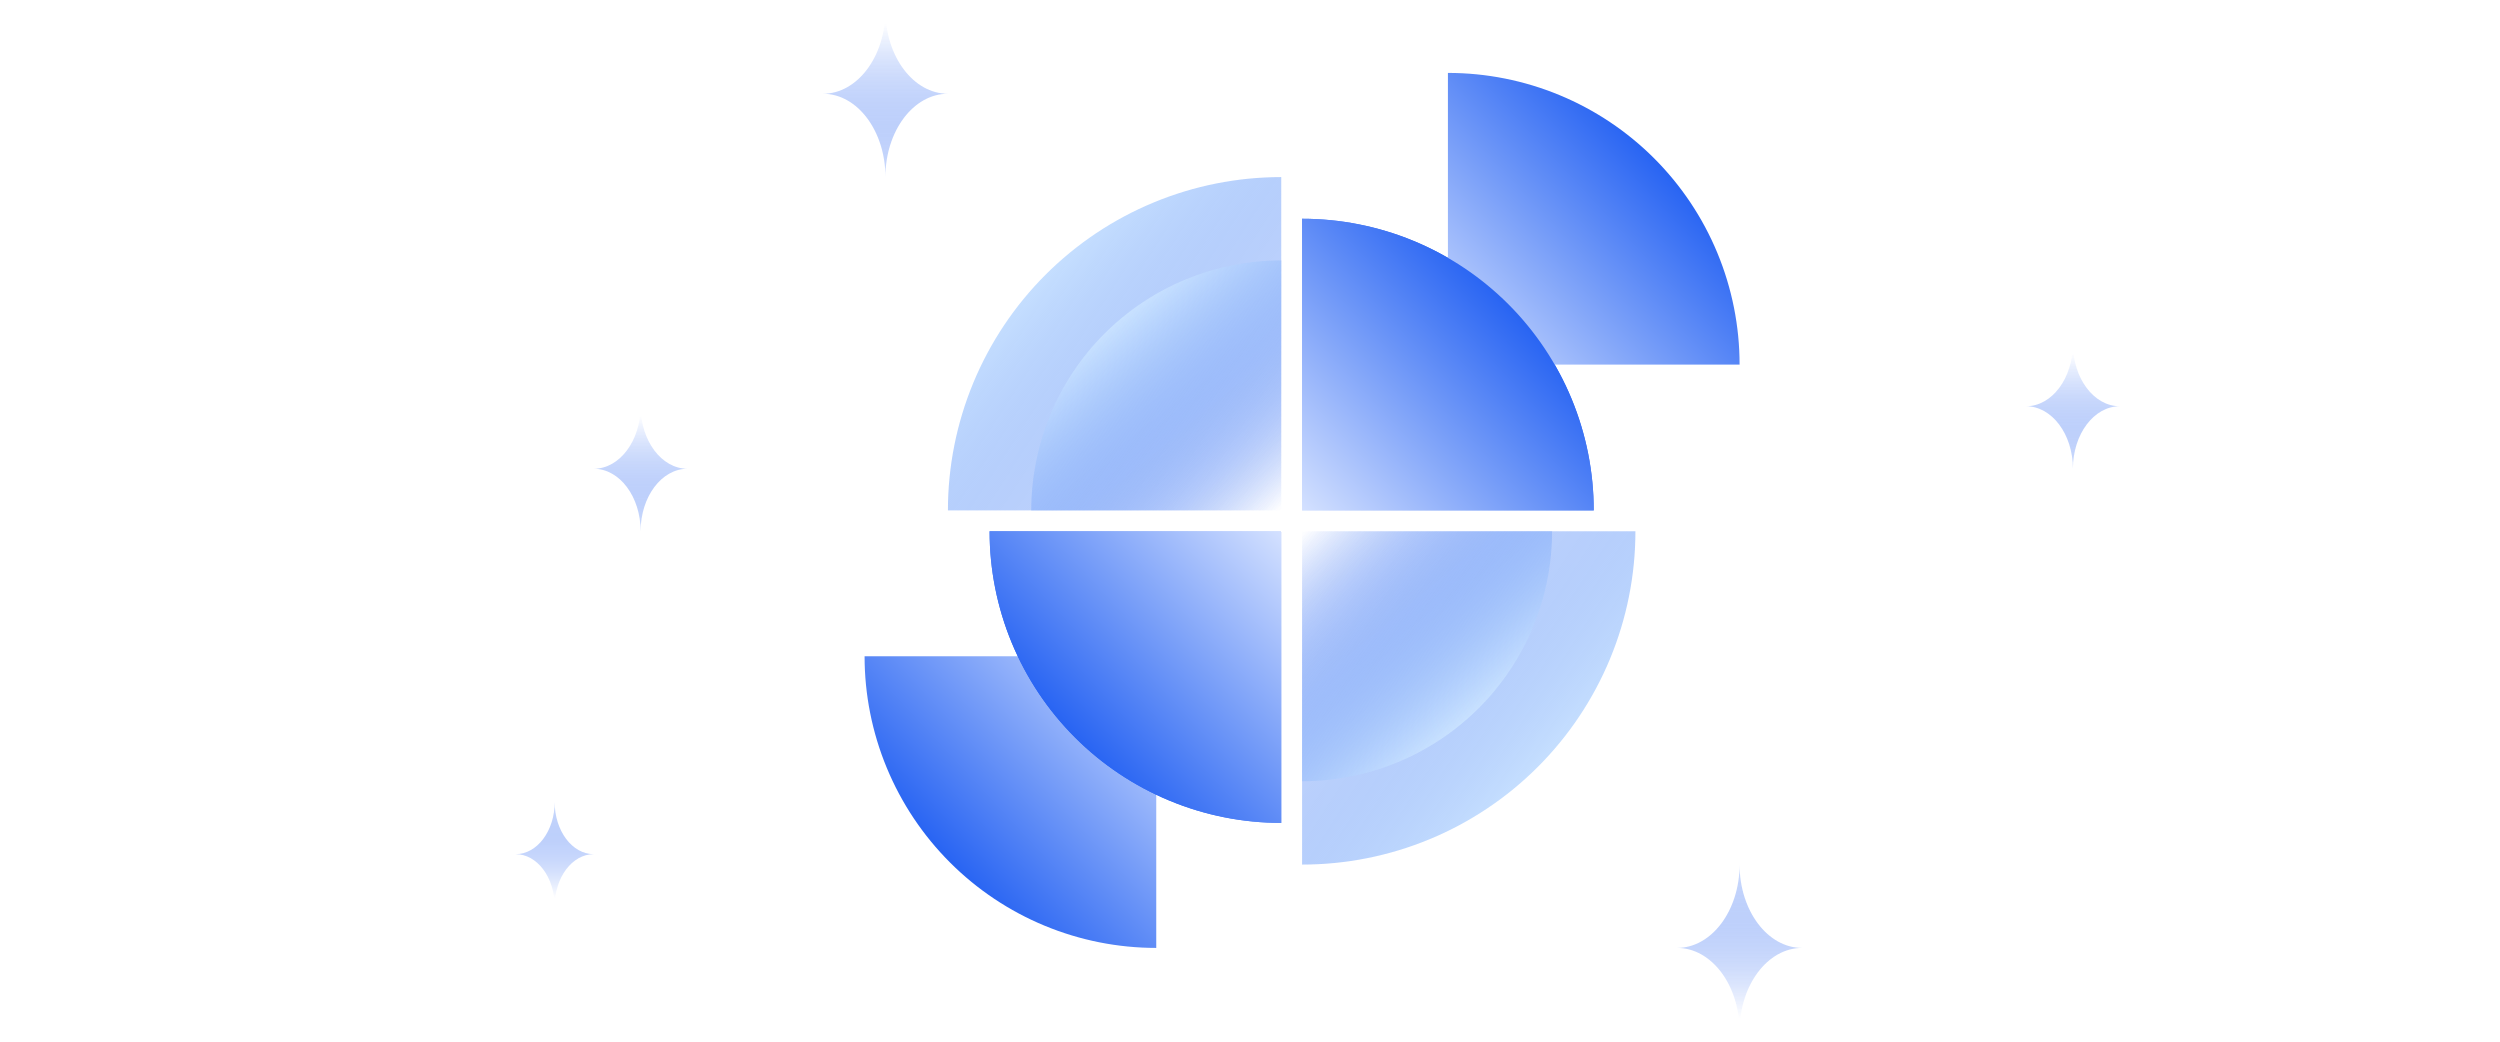 <svg width="480" height="200" viewBox="0 0 480 200" fill="none" xmlns="http://www.w3.org/2000/svg">
<rect width="480" height="200" fill="white"/>
<path d="M250 42C257.354 42 264.636 43.449 271.43 46.263C278.225 49.077 284.398 53.202 289.598 58.402C294.798 63.602 298.923 69.775 301.737 76.57C304.552 83.364 306 90.646 306 98L250 98L250 42Z" fill="url(#paint0_linear_21_14528)"/>
<path d="M278 14C285.354 14 292.636 15.448 299.43 18.263C306.225 21.077 312.398 25.202 317.598 30.402C322.798 35.602 326.923 41.776 329.737 48.57C332.552 55.364 334 62.646 334 70L278 70L278 14Z" fill="url(#paint1_linear_21_14528)"/>
<path d="M246 34C237.595 34 229.273 35.655 221.508 38.872C213.743 42.088 206.688 46.802 200.745 52.745C194.802 58.688 190.088 65.743 186.872 73.508C183.655 81.273 182 89.595 182 98L246 98V34Z" fill="url(#paint2_linear_21_14528)"/>
<path d="M246 50C239.697 50 233.455 51.242 227.631 53.654C221.808 56.066 216.516 59.602 212.059 64.059C207.602 68.516 204.066 73.808 201.654 79.631C199.242 85.455 198 91.697 198 98L246 98V74V50Z" fill="url(#paint3_linear_21_14528)"/>
<path d="M250 42C257.354 42 264.636 43.449 271.43 46.263C278.225 49.077 284.398 53.202 289.598 58.402C294.798 63.602 298.923 69.775 301.737 76.57C304.552 83.364 306 90.646 306 98L250 98L250 42Z" fill="url(#paint4_linear_21_14528)"/>
<path d="M170 34C170 25.163 164.627 18 158 18C164.627 18 170 10.837 170 2C170 10.837 175.373 18 182 18C175.373 18 170 25.163 170 34Z" fill="url(#paint5_linear_21_14528)"/>
<path d="M334 166C334 174.837 328.627 182 322 182C328.627 182 334 189.163 334 198C334 189.163 339.373 182 346 182C339.373 182 334 174.837 334 166Z" fill="url(#paint6_linear_21_14528)"/>
<path d="M106.5 154C106.5 159.523 109.858 164 114 164C109.858 164 106.5 168.477 106.5 174C106.5 168.477 103.142 164 99 164C103.142 164 106.5 159.523 106.5 154Z" fill="url(#paint7_linear_21_14528)"/>
<path d="M398 90C398 83.373 402.029 78 407 78C402.029 78 398 72.627 398 66C398 72.627 393.971 78 389 78C393.971 78 398 83.373 398 90Z" fill="url(#paint8_linear_21_14528)"/>
<path d="M123 102C123 95.373 127.029 90 132 90C127.029 90 123 84.627 123 78C123 84.627 118.971 90 114 90C118.971 90 123 95.373 123 102Z" fill="url(#paint9_linear_21_14528)"/>
<path d="M222 182C214.646 182 207.364 180.552 200.57 177.737C193.775 174.923 187.602 170.798 182.402 165.598C177.202 160.398 173.077 154.225 170.263 147.43C167.448 140.636 166 133.354 166 126L222 126L222 182Z" fill="url(#paint10_linear_21_14528)"/>
<path d="M250 166C258.405 166 266.727 164.345 274.492 161.128C282.257 157.912 289.312 153.198 295.255 147.255C301.198 141.312 305.912 134.257 309.128 126.492C312.345 118.727 314 110.405 314 102L250 102V166Z" fill="url(#paint11_linear_21_14528)"/>
<path d="M250 150C256.303 150 262.545 148.758 268.369 146.346C274.192 143.934 279.484 140.398 283.941 135.941C288.398 131.484 291.934 126.192 294.346 120.369C296.758 114.545 298 108.303 298 102L250 102V126V150Z" fill="url(#paint12_linear_21_14528)"/>
<path d="M246 158C238.646 158 231.364 156.552 224.57 153.737C217.775 150.923 211.602 146.798 206.402 141.598C201.202 136.398 197.077 130.225 194.263 123.43C191.448 116.636 190 109.354 190 102L246 102L246 158Z" fill="url(#paint13_linear_21_14528)"/>
<path d="M246 158C238.646 158 231.364 156.552 224.57 153.737C217.775 150.923 211.602 146.798 206.402 141.598C201.202 136.398 197.077 130.225 194.263 123.43C191.448 116.636 190 109.354 190 102L246 102L246 158Z" fill="url(#paint14_linear_21_14528)"/>
<defs>
<linearGradient id="paint0_linear_21_14528" x1="292" y1="59" x2="250" y2="98" gradientUnits="userSpaceOnUse">
<stop stop-color="#2461F2"/>
<stop offset="1" stop-color="#D4E1FF"/>
<stop offset="1" stop-color="#2461F2" stop-opacity="0"/>
</linearGradient>
<linearGradient id="paint1_linear_21_14528" x1="320" y1="31" x2="278" y2="70" gradientUnits="userSpaceOnUse">
<stop stop-color="#2461F2"/>
<stop offset="1" stop-color="#D4E1FF"/>
<stop offset="1" stop-color="#2461F2" stop-opacity="0"/>
</linearGradient>
<linearGradient id="paint2_linear_21_14528" x1="197" y1="53" x2="244" y2="99" gradientUnits="userSpaceOnUse">
<stop stop-color="#C9E2FF"/>
<stop offset="1" stop-color="#2461F2" stop-opacity="0"/>
</linearGradient>
<linearGradient id="paint3_linear_21_14528" x1="214" y1="62" x2="245" y2="99" gradientUnits="userSpaceOnUse">
<stop stop-color="#C9E2FF"/>
<stop offset="1" stop-color="#2461F2" stop-opacity="0"/>
</linearGradient>
<linearGradient id="paint4_linear_21_14528" x1="292" y1="59" x2="250" y2="98" gradientUnits="userSpaceOnUse">
<stop stop-color="#2461F2"/>
<stop offset="1" stop-color="#D4E1FF"/>
<stop offset="1" stop-color="#2461F2" stop-opacity="0"/>
</linearGradient>
<linearGradient id="paint5_linear_21_14528" x1="170" y1="4.5" x2="170" y2="37.625" gradientUnits="userSpaceOnUse">
<stop stop-color="white"/>
<stop offset="1" stop-color="#2461F2" stop-opacity="0.16"/>
</linearGradient>
<linearGradient id="paint6_linear_21_14528" x1="334" y1="195.5" x2="334" y2="162.375" gradientUnits="userSpaceOnUse">
<stop stop-color="white"/>
<stop offset="1" stop-color="#2461F2" stop-opacity="0.16"/>
</linearGradient>
<linearGradient id="paint7_linear_21_14528" x1="106.5" y1="172.438" x2="106.5" y2="151.734" gradientUnits="userSpaceOnUse">
<stop stop-color="white"/>
<stop offset="1" stop-color="#2461F2" stop-opacity="0.16"/>
</linearGradient>
<linearGradient id="paint8_linear_21_14528" x1="398" y1="67.875" x2="398" y2="92.719" gradientUnits="userSpaceOnUse">
<stop stop-color="white"/>
<stop offset="1" stop-color="#2461F2" stop-opacity="0.16"/>
</linearGradient>
<linearGradient id="paint9_linear_21_14528" x1="123" y1="79.875" x2="123" y2="104.719" gradientUnits="userSpaceOnUse">
<stop stop-color="white"/>
<stop offset="1" stop-color="#2461F2" stop-opacity="0.16"/>
</linearGradient>
<linearGradient id="paint10_linear_21_14528" x1="180" y1="165" x2="222" y2="126" gradientUnits="userSpaceOnUse">
<stop stop-color="#2461F2"/>
<stop offset="1" stop-color="#D4E1FF"/>
<stop offset="1" stop-color="#2461F2" stop-opacity="0"/>
</linearGradient>
<linearGradient id="paint11_linear_21_14528" x1="299" y1="147" x2="252" y2="101" gradientUnits="userSpaceOnUse">
<stop stop-color="#C9E2FF"/>
<stop offset="1" stop-color="#2461F2" stop-opacity="0"/>
</linearGradient>
<linearGradient id="paint12_linear_21_14528" x1="282" y1="138" x2="251" y2="101" gradientUnits="userSpaceOnUse">
<stop stop-color="#C9E2FF"/>
<stop offset="1" stop-color="#2461F2" stop-opacity="0"/>
</linearGradient>
<linearGradient id="paint13_linear_21_14528" x1="204" y1="141" x2="246" y2="102" gradientUnits="userSpaceOnUse">
<stop stop-color="#2461F2"/>
<stop offset="1" stop-color="#D4E1FF"/>
<stop offset="1" stop-color="#2461F2" stop-opacity="0"/>
</linearGradient>
<linearGradient id="paint14_linear_21_14528" x1="204" y1="141" x2="246" y2="102" gradientUnits="userSpaceOnUse">
<stop stop-color="#2461F2"/>
<stop offset="1" stop-color="#D4E1FF"/>
<stop offset="1" stop-color="#2461F2" stop-opacity="0"/>
</linearGradient>
</defs>
</svg>
